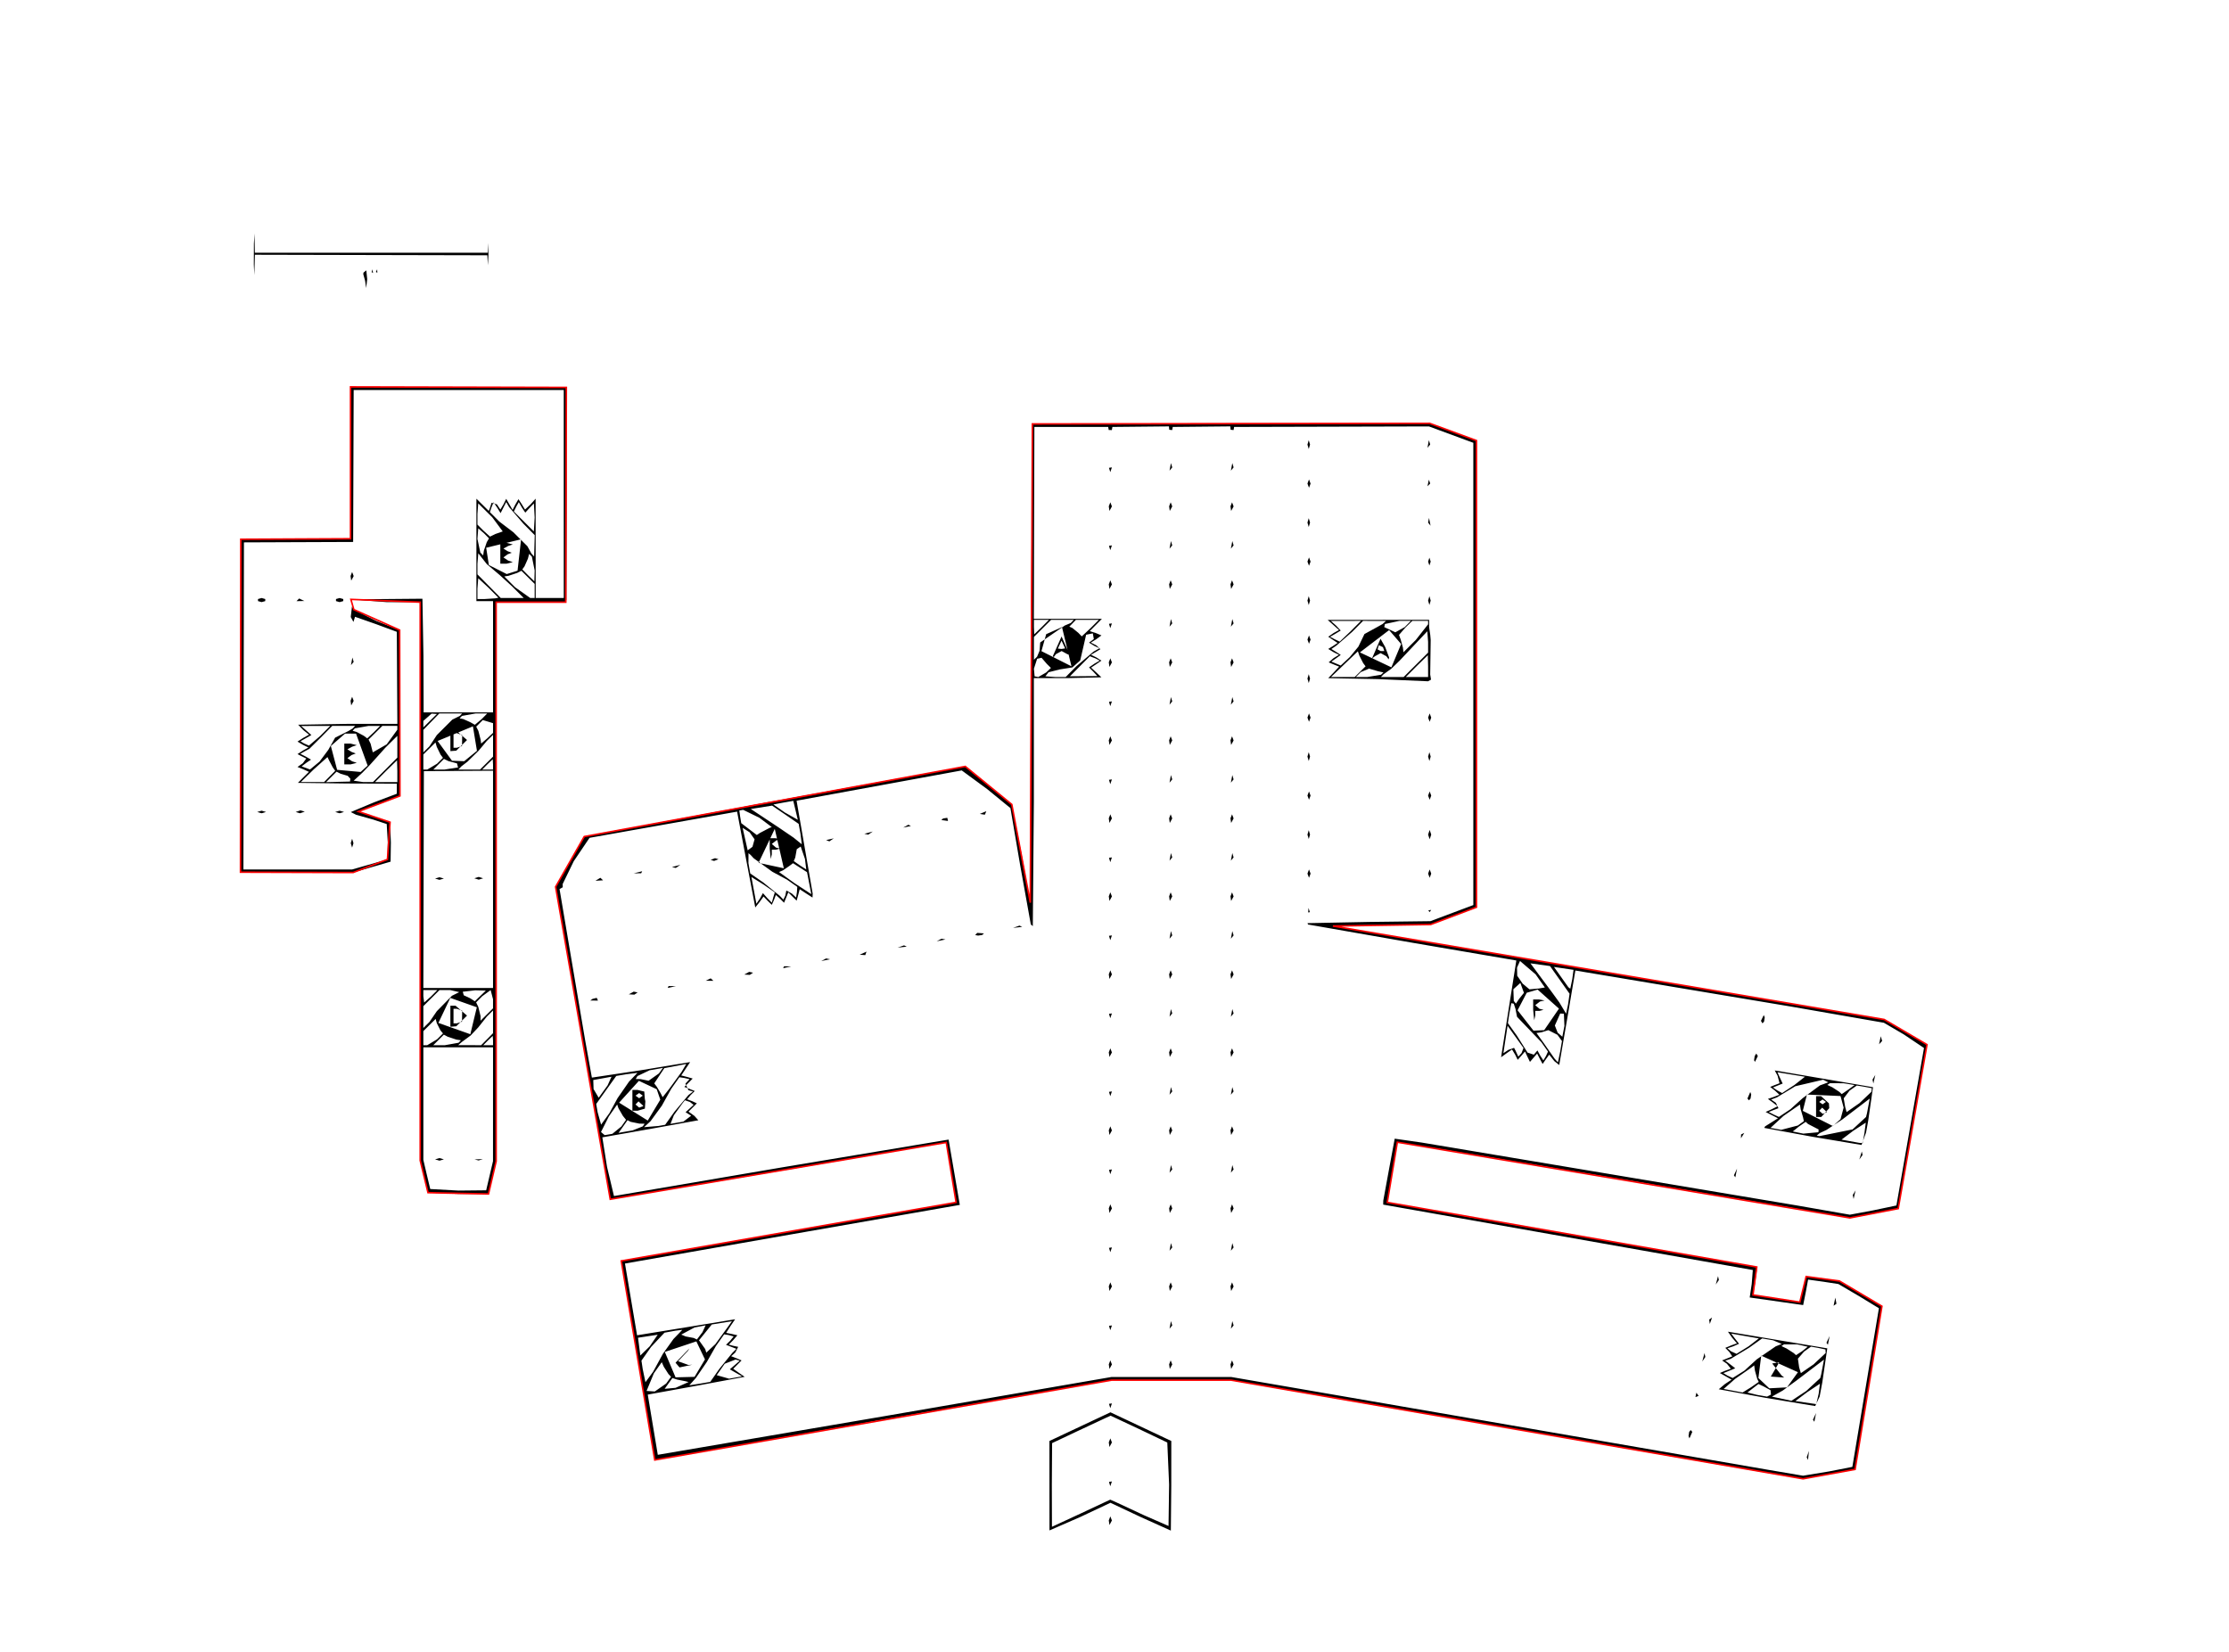 <?xml version="1.0" encoding="UTF-8" standalone="no"?>
<!-- Created with Inkscape (http://www.inkscape.org/) -->

<svg
   xmlns:dc="http://purl.org/dc/elements/1.1/"
   xmlns:cc="http://creativecommons.org/ns#"
   xmlns:rdf="http://www.w3.org/1999/02/22-rdf-syntax-ns#"
   xmlns:svg="http://www.w3.org/2000/svg"
   xmlns="http://www.w3.org/2000/svg"
   xmlns:sodipodi="http://sodipodi.sourceforge.net/DTD/sodipodi-0.dtd"
   xmlns:inkscape="http://www.inkscape.org/namespaces/inkscape"
   width="378.001mm"
   height="280.106mm"
   viewBox="0 0 378.001 280.106"
   version="1.1"
   id="svg8"
   inkscape:version="0.92.4 (5da689c313, 2019-01-14)"
   sodipodi:docname="tippy_1_layer_drawing.v1.3.1.svg">
  <defs
     id="defs2" />
  <sodipodi:namedview
     id="base"
     pagecolor="#ffffff"
     bordercolor="#666666"
     borderopacity="1.0"
     inkscape:pageopacity="0.0"
     inkscape:pageshadow="2"
     inkscape:zoom="1.0055287"
     inkscape:cx="694.64809"
     inkscape:cy="493.27907"
     inkscape:document-units="mm"
     inkscape:current-layer="layer3"
     showgrid="false"
     fit-margin-top="0"
     fit-margin-left="0"
     fit-margin-right="0"
     fit-margin-bottom="0"
     inkscape:window-width="1278"
     inkscape:window-height="1368"
     inkscape:window-x="-7"
     inkscape:window-y="0"
     inkscape:window-maximized="0" />
  <g
     inkscape:groupmode="layer"
     id="layer4"
     inkscape:label="Layer 1"
     style="display:none">
    <path
       style="display:inline;fill:none;stroke:#ff0000;stroke-width:0.265px;stroke-linecap:butt;stroke-linejoin:miter;stroke-opacity:1"
       d="m 111.041,247.611 77.488,-13.544 h 20.228"
       id="path4547"
       inkscape:connector-curvature="0" />
  </g>
  <g
     inkscape:groupmode="layer"
     id="layer2"
     inkscape:label="Layer 2"
     style="display:inline">
    <path
       style="fill:#000000;stroke-width:0.176"
       d="m 177.974,259.556 -0.005,-7.629 -0.003,-7.541 5.174,-2.432 5.174,-2.432 5.159,2.432 5.159,2.432 -0.004,7.564 -0.073,7.634 -5.157,-2.323 -5.088,-2.393 -5.068,2.388 -5.269,2.299 z m 5.391,-2.918 4.908,-2.301 0.805,0.349 4.896,2.281 4.189,1.834 0.098,-7.034 -0.309,-7.122 -4.955,-2.366 -4.646,-2.18 -0.733,0.325 -4.967,2.325 -4.233,2 -0.046,7.095 0.02,7.095 4.974,-2.301 z m 4.699,-5.315 0.495,-0.072 -0.275,0.808 z m 0.079,-5.913 -0.113,-0.789 0.265,-0.676 0.265,0.695 z m 0,13.229 -0.113,-0.789 0.265,-0.676 0.265,0.695 z m 113.305,-8.543 -48.242,-8.358 -44.45,-7.673 h -10.114 -10.114 l -37.776,6.519 -39.712,7.025 -0.147,-0.73 -2.764,-16.521 -2.771,-16.514 28.363,-4.943 28.418,-4.982 -1.664,-10.159 -28.449,4.864 -28.537,4.769 -7.362,-42.176 -1.676,-9.683 -0.229,-1.129 2.361,-4.163 2.497,-4.367 32.379,-6.048 32.242,-5.844 3.829,3.12 4.056,3.327 1.642,8.392 1.493,8.263 0.078,-40.502 0.279,-40.687 33.823,-0.104 33.544,0.003 3.969,1.46 3.969,1.46 v 39.575 39.575 l -3.881,1.464 -3.881,1.464 -3.881,0.008 -8.29,0.13 -4.41,0.121 2.293,0.394 20.726,3.488 64.647,10.958 5.821,1.005 3.528,2.038 3.732,2.23 -4.878,27.81 -4.229,0.858 -3.965,0.72 -10.147,-1.766 -29.99,-5.028 -28.181,-4.701 -8.432,-1.343 -1.704,10.206 14.152,2.531 46.964,8.137 1.543,0.29 -0.008,0.642 -0.322,2.366 -0.314,1.724 0.366,0.079 7.583,1.147 0.547,-2.135 0.521,-2.209 2.922,0.344 2.728,0.418 3.528,2.067 3.673,2.21 -4.55,27.67 -8.824,1.599 -4.322,-0.705 z m 8.643,-0.531 4.036,-0.787 4.505,-26.904 -3.47,-2.112 -3.396,-1.992 -2.555,-0.395 -2.59,-0.359 -0.39,2.105 -0.444,2.215 -9.067,-1.286 0.343,-2.29 0.184,-2.369 -33.971,-6.013 -28.71,-5.078 0.013,-0.671 1,-5.457 0.939,-5.056 4.602,0.662 34.572,5.793 28.925,4.852 9.082,1.587 3.883,-0.721 4.018,-0.844 4.677,-26.708 -3.428,-2.303 -3.378,-1.977 -5.353,-0.934 -10.292,-1.794 -36.672,-6.133 -1.322,7.823 -1.413,8.202 -0.827,-0.653 -0.873,-1.102 -0.571,0.786 -0.547,0.794 -0.478,-0.882 -0.456,-0.882 -0.606,0.706 -0.606,0.706 -0.432,-0.882 -0.411,-0.878 -0.615,0.706 -0.62,0.702 -0.437,-0.882 -0.526,-0.874 -1,0.698 -0.855,0.622 1.289,-8.207 1.294,-8.202 -17.612,-3.009 -17.713,-3.096 -0.088,-0.228 10.455,-0.206 10.378,-0.129 3.645,-1.368 3.645,-1.368 V 114.296 75.099 l -3.762,-1.39 -3.762,-1.39 -16.521,0.044 -16.521,0.044 -0.092,0.529 -0.496,-0.047 -0.056,-0.576 -4.882,0.047 -4.882,0.047 -0.092,0.529 -0.496,-0.047 -0.056,-0.576 -4.794,0.047 -4.794,0.047 -0.092,0.529 -0.531,-0.01 -0.09,-0.519 h -6.26 -6.26 l -0.045,16.272 -0.045,16.272 h 5.772 5.772 l -1.031,1.042 -1.031,1.042 0.993,0.313 0.993,0.417 -0.903,0.66 -0.903,0.555 0.947,0.48 0.683,0.64 -0.93,0.555 -0.666,0.395 0.884,0.434 0.886,0.555 -0.879,0.601 -0.879,0.584 0.873,0.81 0.879,0.838 -5.724,0.132 h -5.733 v 20.98 l -0.176,21.088 -0.34,-0.298 -1.809,-10.064 -1.645,-9.657 -3.938,-3.219 -4.322,-3.172 -28.006,5.136 2.731,15.763 -0.028,0.661 -1.098,-0.706 -1.077,-0.706 -0.253,0.97 -0.269,0.97 -0.715,-0.706 -0.698,-0.706 -0.357,0.882 -0.361,0.882 -0.698,-0.7 -0.692,-0.62 -0.33,0.877 -0.36,0.797 -0.718,-0.706 -0.679,-0.706 -0.708,0.982 -0.697,0.873 -1.549,-8.134 -1.531,-8.116 -25.025,4.442 -2.677,3.966 -1.879,3.87 0.011,0.551 -0.542,0.298 1.656,9.816 2.69,15.852 1.138,6.314 8.356,-1.257 8.306,-1.374 -0.728,1.096 -0.781,1.169 0.97,0.247 0.97,0.277 -0.706,0.722 -0.706,0.696 0.882,0.341 0.882,0.356 -0.717,0.712 -0.573,0.691 0.893,0.336 0.75,0.353 -0.706,0.707 -0.706,0.694 1.005,0.728 0.661,0.74 -8.281,1.492 -7.998,1.405 0.794,5.004 1.181,4.952 28.47,-4.858 28.275,-4.718 1.901,11.076 -28.386,4.966 -28.398,4.981 2.053,12.168 8.317,-1.354 8.31,-1.362 -0.776,1.134 -0.742,1.169 0.999,0.2 0.906,0.208 -0.728,0.843 -0.728,0.742 0.684,0.19 0.904,0.191 -0.489,0.961 -0.701,0.628 0.882,0.335 0.882,0.378 -0.706,0.719 -0.706,0.701 0.97,0.689 0.97,0.674 -8.158,1.513 -8.277,1.499 1.701,10.213 38.489,-6.564 38.423,-6.63 h 10.181 10.181 l 42.912,7.406 48.292,8.361 5.733,0.972 4.322,-0.712 z m -3.704,-2.417 0.382,-1.087 -0.161,1.544 z m -20.043,-3.601 0.109,-0.706 0.267,-0.309 0.262,0.309 -0.48,1.102 z m 21.101,-2.767 0.531,-1.138 -0.29,1.48 z m -7.976,-3.7 -7.999,-1.468 1.033,-0.87 1.144,-0.759 -0.994,-0.563 -0.994,-0.563 0.852,-0.365 1.014,-0.365 -0.665,-0.834 -0.823,-0.569 0.693,-0.276 1.031,-0.412 -0.488,-0.731 -0.691,-0.713 1.055,-0.441 0.92,-0.322 -0.808,-0.946 -0.721,-1.033 16.845,2.825 -0.839,5.746 -0.453,2.425 -0.756,1.613 z m 8.944,-0.698 0.223,-1.714 -2.154,1.432 -2.02,1.514 3.544,0.522 z m -2.106,-0.474 2.373,-2.194 0.158,-0.607 0.479,-2.52 -4.697,3.571 -2.291,1.671 -1.848,1.034 3.311,0.706 z m -5.981,0.611 -0.069,-0.744 -1.171,-0.638 -0.878,-0.418 -1.875,1.448 1.632,0.402 1.699,0.295 0.663,-0.345 z m -3.371,-1.246 1.301,-0.908 -0.256,-0.495 -0.388,-1.401 -0.132,-0.907 -0.441,0.343 -2.795,1.949 -1.94,1.708 3.206,0.6 z m 6.09,0.021 1.855,-2.574 -6.227,-2.802 -0.478,3.794 1.842,1.743 z m -2.744,-1.832 1.809,-3.068 0.573,0.433 -0.397,0.148 -1.752,0.263 1.584,2.023 0.45,0.369 z m -4.478,-1.007 2.095,-1.913 3.209,-2.202 1.027,-0.413 -1.474,-0.619 -1.852,-0.313 -2.203,1.576 -3.13,1.884 -0.927,0.308 0.458,0.333 0.849,0.651 0.392,0.317 -1.004,0.407 -1.004,0.407 0.67,0.412 0.901,0.417 z m 11.735,-1.067 2.043,-1.916 -0.033,-0.607 -1.283,-0.273 -1.171,-0.204 -1.171,0.835 -1.051,1.207 0.211,1.472 0.291,0.982 2.164,-1.496 z m -1.96,-2.218 0.96,-0.767 -1.78,-0.402 -2.232,-0.005 -0.446,0.292 0.883,0.42 1.202,0.772 0.39,0.352 1.024,-0.661 z m -9.048,-0.851 1.72,-1.327 -4.687,-0.819 0.634,0.843 0.698,0.882 -0.986,0.433 -0.994,0.338 0.597,0.502 0.949,0.436 z m -9.033,8.626 0.157,-0.743 0.388,0.536 z m -99.373,-4.767 -0.113,-0.789 0.265,-0.676 0.265,0.695 z m 10.231,0 -0.113,-0.789 0.265,-0.676 0.265,0.695 z m 10.407,0 -0.113,-0.789 0.265,-0.676 0.265,0.695 z m 79.891,-1.27 0.381,-1.429 0.143,0.661 z m 21.067,-3.182 0.531,-1.138 -0.29,1.48 z m -121.674,-2.864 0.495,-0.072 -0.275,0.808 z m 10.266,0.486 0.239,-1.295 0.22,0.736 z m 10.407,0 0.239,-1.295 0.22,0.736 z m 81.103,-1.545 0.495,-0.352 -0.382,1.087 z m 21.102,-2.352 0.298,-1.375 0.186,1.038 z m -122.799,-2.502 -0.113,-0.789 0.265,-0.676 0.265,0.695 z m 10.231,0 -0.113,-0.789 0.265,-0.676 0.265,0.695 z m 10.407,0 -0.113,-0.789 0.265,-0.676 0.265,0.695 z m 82.184,-1.094 0.381,-1.429 0.143,0.661 z m -102.9,-6.222 0.495,-0.072 -0.275,0.808 -0.22,-0.736 z m 10.266,0.486 0.239,-1.295 0.22,0.736 z m 10.407,0 0.239,-1.295 0.22,0.736 z m -20.594,-6.399 -0.113,-0.789 0.265,-0.676 0.265,0.695 z m 10.231,0 -0.113,-0.789 0.265,-0.676 0.265,0.695 z m 10.407,0 -0.113,-0.789 0.265,-0.676 0.265,0.695 z m 105.415,-3.044 0.473,-0.791 -0.331,1.454 z m -20.155,-3.349 0.531,-1.138 -0.29,1.48 z m -105.976,-0.924 0.495,-0.072 -0.275,0.808 -0.22,-0.736 z m 10.266,0.486 0.239,-1.295 0.22,0.736 z m 10.407,0 0.239,-1.295 0.22,0.736 z m 106.564,-2.234 0.427,-1.365 0.129,0.591 z m -8.007,-3.877 -8.112,-1.49 0.151,-0.265 1.221,-0.762 0.958,-0.609 -1.046,-0.534 -1.046,-0.534 1.014,-0.453 1.014,-0.514 -0.823,-0.652 -0.823,-0.591 0.94,-0.319 1.012,-0.391 -0.748,-0.698 -0.82,-0.626 0.603,-0.252 0.985,-0.373 -0.328,-1.269 -0.485,-0.902 16.664,2.843 -0.828,5.757 -0.354,1.94 -0.763,2.095 z m 8.88,-0.617 0.227,-1.764 -2.121,1.378 -1.992,1.506 3.03,0.55 0.552,0.017 z m -2.01,-0.617 2.277,-2.106 0.158,-0.605 0.477,-2.522 -4.7,3.58 -2.638,1.739 -1.135,0.537 -0.518,0.423 0.429,0.098 5.649,-1.144 z m -5.793,0.48 0.035,-0.469 -1.798,-0.932 -0.396,-0.362 -1.132,0.779 -1.059,0.853 1.792,0.367 2.558,-0.237 z m -3.496,-1.141 1.029,-0.738 -0.148,-0.679 -0.4,-1.355 -0.117,-0.788 -2.787,1.93 -2.205,2.033 1.817,0.331 z m 5.937,0.085 1.306,-1.161 0.529,-1.955 -0.531,-1.97 -5.694,-0.251 -0.7,2.765 z m -2.839,-3.294 v -1.764 h 0.855 l 1.323,1.215 0.053,0.819 -1.349,1.494 H 307.975 Z m 1.836,0.948 -0.799,-0.771 -0.508,0.529 0.598,0.529 z m -0.161,-1.742 -0.573,-0.408 -0.573,0.408 0.573,0.408 z m -6.022,1.24 2.053,-1.858 2.948,-2.181 1.416,-0.52 -0.864,-0.447 -4.726,1.106 -3.124,1.892 -0.981,0.367 0.807,0.553 0.437,0.915 -1.011,0.384 -0.63,0.263 0.791,0.413 0.922,0.421 z m 11.707,-1.03 2.036,-1.94 0.056,-0.599 -1.286,-0.244 -1.256,-0.207 -1.232,0.868 -0.992,1.302 0.246,1.457 0.242,0.882 2.186,-1.519 z m -1.891,-2.301 1.055,-0.768 -1.86,-0.305 -2.311,-0.01 -0.451,0.295 0.856,0.4 1.192,0.778 0.4,0.378 1.119,-0.768 z m -9.15,-0.773 1.791,-1.405 -4.647,-0.758 0.201,0.485 0.669,1.431 -1.033,0.412 -0.613,0.251 0.698,0.474 0.85,0.474 z m -9.056,9.031 0.019,-0.648 0.545,-0.257 -0.564,0.905 z m -107.096,-0.557 -0.113,-0.789 0.265,-0.676 0.265,0.695 z m 10.231,0 -0.113,-0.789 0.265,-0.676 0.265,0.695 z m 10.407,0 -0.113,-0.789 0.265,-0.676 0.265,0.695 z m 87.555,-6.184 0.48,-1.102 0.158,0.397 -0.109,0.706 -0.267,0.309 z m -108.271,-1.133 0.495,-0.072 -0.275,0.808 -0.22,-0.736 z m 10.266,0.486 0.239,-1.295 0.22,0.736 z m 10.407,0 0.239,-1.295 0.22,0.736 z m 108.809,-2.564 0.473,-0.791 -0.331,1.454 z m -20.086,-3.287 0.107,-0.706 0.265,-0.427 0.265,0.427 -0.479,0.985 z m -109.318,-0.549 -0.113,-0.789 0.265,-0.676 0.265,0.695 z m 10.231,0 -0.113,-0.789 0.265,-0.676 0.265,0.695 z m 10.407,0 -0.113,-0.789 0.265,-0.676 0.265,0.695 z m 109.877,-2.153 0.288,-1.362 0.232,0.803 z m -20.031,-3.972 0.48,-0.985 0.16,0.397 -0.109,0.706 -0.267,0.309 z m -110.562,-1.191 0.495,-0.072 -0.275,0.808 -0.22,-0.736 z m 10.266,0.486 0.239,-1.295 0.22,0.736 z m 10.407,0 0.239,-1.295 0.22,0.736 z m -108.634,-2.744 0.386,-0.279 0.707,-0.174 0.205,0.465 -1.298,-0.012 z m 6.531,-1.051 0.832,-0.457 0.66,0.138 -0.551,0.372 -0.941,-0.054 z m 6.597,-1.077 0.151,-0.328 1.228,0.021 z m 6.447,-1.23 0.843,-0.402 0.459,0.42 -1.302,-0.018 z m 68.464,-0.298 -0.113,-0.789 0.265,-0.676 0.265,0.695 z m 10.231,0 -0.113,-0.789 0.265,-0.676 0.265,0.695 z m 10.407,0 -0.113,-0.789 0.265,-0.676 0.265,0.695 z m -82.567,-0.747 0.832,-0.457 0.66,0.138 -0.551,0.372 -0.941,-0.054 z m 6.597,-1.077 0.151,-0.328 1.228,0.021 z m 6.456,-1.216 0.83,-0.438 0.661,0.134 z m 6.519,-1.071 1.158,-0.529 -0.21,0.595 -0.948,-0.067 z m 6.438,-1.205 1.087,-0.382 0.457,0.22 z m 6.622,-1.075 0.83,-0.438 0.661,0.133 z m 29.219,-0.925 0.495,-0.072 -0.275,0.808 z m 10.266,0.486 0.239,-1.295 0.22,0.736 z m 10.407,0 0.239,-1.295 0.22,0.736 z m -43.364,-0.617 0.344,-0.368 1.146,0.088 -0.309,0.267 -0.686,0.104 z m 6.429,-1.221 1.087,-0.382 0.457,0.22 z m 50.039,-2.613 0.061,-0.767 0.227,0.72 -0.288,0.047 z m 20.372,-0.356 0.498,-0.073 -0.278,0.367 -0.22,-0.294 z m -54.07,-1.592 -0.113,-0.789 0.265,-0.676 0.265,0.695 z m 10.231,0 -0.113,-0.789 0.265,-0.676 0.265,0.695 z m 10.407,0 -0.113,-0.789 0.265,-0.676 0.265,0.695 z m -107.81,-3.424 0.839,-0.507 0.463,0.425 z m 120.75,-1.216 0.265,-0.706 0.265,0.706 -0.265,0.706 z m 20.461,0 0.265,-0.706 0.265,0.706 -0.265,0.706 z m -134.719,-0.04 1.435,-0.36 -0.162,0.339 -1.273,0.022 z m 6.484,-1.068 1.429,-0.381 -0.768,0.524 z m 74.117,-1.569 0.495,-0.072 -0.275,0.808 z m 10.266,0.486 0.239,-1.295 0.22,0.736 z m 10.407,0 0.239,-1.295 0.22,0.736 z m -88.225,-0.135 0.743,-0.288 0.59,0.176 -0.743,0.288 z m 19.583,-3.359 1.294,-0.292 -0.744,0.507 z m 81.625,-0.931 0.22,-0.75 0.22,0.75 -0.22,0.75 z m 20.461,0 0.265,-0.794 0.265,0.794 -0.265,0.794 z m -95.603,-0.137 1.429,-0.381 -0.768,0.524 z m 6.589,-1.051 0.878,-0.485 0.428,0.213 z m 34.975,-0.787 -0.113,-0.789 0.265,-0.676 0.265,0.695 z m 10.231,0 -0.113,-0.789 0.265,-0.676 0.265,0.695 z m 10.407,0 -0.113,-0.789 0.265,-0.676 0.265,0.695 z m -49.149,-0.495 0.309,-0.267 0.706,-0.109 0.118,0.533 z m 6.526,-1.038 1.102,-0.459 -0.243,0.593 z m 55.562,-3.107 0.265,-0.706 0.265,0.706 -0.265,0.706 z m 20.461,0 0.265,-0.706 0.265,0.706 -0.265,0.706 z m -54.117,-2.676 0.495,-0.072 -0.275,0.808 z m 10.266,0.486 0.239,-1.295 0.22,0.736 z m 10.407,0 0.239,-1.295 0.22,0.736 z m 12.983,-4.425 0.22,-0.75 0.22,0.75 -0.22,0.75 z m 20.461,0 0.22,-0.75 0.22,0.75 -0.22,0.75 z m -54.039,-1.974 -0.113,-0.789 0.265,-0.676 0.265,0.695 z m 10.231,0 -0.113,-0.789 0.265,-0.676 0.265,0.695 z m 10.407,0 -0.113,-0.789 0.265,-0.676 0.265,0.695 z m 12.94,-4.64 0.265,-0.706 0.265,0.706 -0.265,0.706 z m 20.461,0 0.265,-0.706 0.265,0.706 -0.265,0.706 z m -54.117,-2.676 0.495,-0.072 -0.275,0.808 -0.22,-0.736 z m 10.266,0.486 0.239,-1.295 0.22,0.736 z m 10.407,0 0.239,-1.295 0.22,0.736 z m 12.983,-4.425 0.22,-0.75 0.22,0.75 -0.22,0.75 z m 20.461,0.456 -8.467,-0.367 -8.467,-0.166 0.963,-0.998 0.886,-0.956 -0.88,-0.349 -0.895,-0.374 0.826,-0.713 0.918,-0.565 -0.91,-0.445 -0.91,-0.55 0.794,-0.49 0.794,-0.529 -0.794,-0.529 -0.791,-0.52 0.913,-0.637 0.91,-0.502 -0.957,-0.857 -0.957,-0.857 8.599,-0.008 8.599,-0.008 v 1.224 l 0.193,1.344 0.072,0.848 -0.084,5.853 0.142,0.875 -0.5,0.277 z m -11.526,-1.629 0.92,-0.909 -0.407,-0.546 -0.65,-1.275 -0.243,-0.728 -2.281,2.183 -2.281,2.183 h 2.011 2.011 z m 3.541,0.518 0.415,-0.39 -0.933,-0.205 -1.509,-0.443 -1.409,0.595 -0.833,0.833 h 1.927 z m 5.911,-1.68 2.075,-2.07 v -1.811 l -0.135,-1.811 -4.699,4.987 -1.406,1.366 -1.344,0.966 -0.415,0.442 h 1.924 1.924 z m 2.075,0.218 -0.047,-1.852 -1.893,1.852 -1.846,1.852 h 1.893 1.893 z m -6.227,0.206 1.653,-3.957 -2.039,-2.359 -4.954,3.784 z m -3.297,-1.485 1.454,-3.359 0.795,1.411 0.663,1.772 -0.08,0.309 -0.389,-0.529 -0.97,-0.529 -0.97,0.529 -0.501,0.397 z m 1.871,-1.93 -0.704,-0.343 -0.216,0.713 0.519,0.281 h 0.627 z m -5.625,1.67 1.459,-1.77 1.024,-2.131 2.142,-1.174 0.933,-0.524 0.576,-0.524 -1.943,-0.005 -1.943,-0.005 -1.849,1.862 -2.687,2.337 -0.838,0.572 0.794,0.483 0.794,0.524 -0.794,0.572 -0.794,0.555 1.584,0.666 1.543,-1.437 z m 13.277,-5.557 v -0.576 h -1.338 -1.338 l -1.131,1.086 -1.131,1.296 0.289,0.788 0.378,1.367 0.089,0.788 2.092,-2.086 2.092,-2.662 z m -13.141,1.188 1.757,-1.764 -2.554,0.007 -2.554,0.007 0.879,0.775 0.794,0.849 -0.945,0.571 -0.86,0.496 0.771,0.404 0.863,0.412 1.849,-1.756 z m 9.172,-0.706 1.047,-1.058 h -1.946 l -2.453,0.529 -0.114,0.529 1.877,0.879 z m -50.07,6.757 -0.113,-0.789 0.265,-0.676 0.265,0.695 z m 10.231,0 -0.113,-0.789 0.265,-0.676 0.265,0.695 z m 10.407,0 -0.113,-0.789 0.265,-0.676 0.265,0.695 z m 12.94,-4.64 0.265,-0.706 0.265,0.706 -0.265,0.706 z m -33.656,-2.676 0.495,-0.072 -0.275,0.808 -0.22,-0.736 z m 10.266,0.486 0.239,-1.295 0.22,0.736 z m 10.407,0 0.239,-1.295 0.22,0.736 z m 12.983,-4.425 0.22,-0.75 0.22,0.75 -0.22,0.75 z m 20.461,0 0.22,-0.75 0.22,0.75 -0.22,0.75 z m -54.039,-1.974 -0.113,-0.789 0.265,-0.676 0.265,0.695 z m 10.231,0 -0.113,-0.789 0.265,-0.676 0.265,0.695 z m 10.407,0 -0.113,-0.789 0.265,-0.676 0.265,0.695 z m 12.94,-4.64 0.265,-0.706 0.265,0.706 -0.265,0.706 z m 20.461,0 0.22,-0.661 0.22,0.661 -0.22,0.661 z m -54.117,-2.676 0.495,-0.072 -0.275,0.808 z m 10.266,0.486 0.239,-1.295 0.22,0.736 z m 10.407,0 0.239,-1.295 0.22,0.736 z m 12.983,-4.425 0.22,-0.75 0.22,0.75 -0.22,0.75 z m 20.461,0 0.154,-0.794 0.263,1.321 z m -54.039,-1.974 -0.113,-0.789 0.265,-0.676 0.265,0.695 z m 10.231,0 -0.113,-0.789 0.265,-0.676 0.265,0.695 z m 10.407,0 -0.113,-0.789 0.265,-0.676 0.265,0.695 z m 12.94,-4.64 0.265,-0.706 0.265,0.706 -0.265,0.706 z m 20.353,0.454 0.24,-1.116 0.22,0.648 z m -54.01,-3.13 0.495,-0.072 -0.275,0.808 z m 10.266,0.486 0.239,-1.295 0.22,0.736 z m 10.407,0 0.239,-1.295 0.22,0.736 z m 12.983,-4.425 0.22,-0.75 0.22,0.75 -0.22,0.75 z m 20.354,0.544 0.239,-1.295 0.22,0.736 z m -131.03,160.044 1.924,-1.343 0.829,-1.152 -0.444,-0.465 -0.788,-1.235 -0.344,-0.77 -1.342,1.895 -1.235,2.982 z m 3.52,-0.617 2.205,-0.984 -0.595,-0.149 -1.345,-0.265 -0.801,-0.265 -1.316,1.832 z m 4.175,-0.717 1.706,-0.296 1.522,-2.175 2.219,-2.735 0.697,-0.69 -0.882,-0.341 -0.882,-0.341 0.721,-0.708 0.573,-0.713 -0.879,-0.243 -0.732,-0.11 -1.401,1.984 -1.531,2.689 -1.854,2.709 -1.121,1.262 z m -7.993,-1.992 1.667,-3.061 1.796,-2.512 1.502,-1.555 -1.191,0.148 -1.839,0.338 -2.276,2.427 -1.628,2.311 0.215,1.432 0.462,2.226 z m 12.896,1.16 2.2,-0.396 -1.04,-0.595 -1.04,-0.595 0.842,-0.73 0.842,-0.73 -0.699,-0.21 -1.849,0.717 -1.358,1.94 z m -5.86,-0.311 1.766,-2.958 -1.46,-3.058 -5.347,1.786 1.822,4.311 3.219,-0.081 z m -2.548,-1.601 -0.677,-0.797 2.354,-2.42 -0.249,0.402 -1.67,1.763 1.74,0.635 0.676,-0.041 z m -5.049,-3.581 1.345,-1.96 -3.333,0.507 0.392,3.014 z m 13.231,-3.26 0.706,-0.996 -3.415,0.554 -2.168,2.685 0.529,0.746 0.522,0.738 0.182,0.607 1.543,-1.445 z m -4.288,0.859 0.529,-1.154 -1.895,0.367 -2.237,1.204 0.753,0.315 1.373,0.258 0.529,0.257 z m -15.286,-33.633 1.534,-1.25 0.791,-1.124 -0.534,-0.665 -0.753,-1.3 -0.218,-0.635 -1.409,2.016 -1.335,2.648 0.627,0.534 z m 3.46,-0.587 1.7,-0.678 0.319,-0.448 -0.916,-0.022 -1.452,-0.299 -0.536,-0.277 -0.759,1.076 -0.759,1.076 0.51,-0.099 1.891,-0.328 z m 4.351,-0.746 1.147,-0.205 1.583,-2.219 2.364,-2.819 0.781,-0.6 -0.777,-0.223 -0.519,-1.113 0.706,-0.762 -0.904,-0.202 -0.823,-0.122 -1.369,1.943 -1.606,2.884 -1.911,2.621 -1.1,1.019 z m -8.3,-2.189 1.375,-2.532 1.938,-2.795 1.435,-1.497 -1.828,0.233 -1.764,0.292 -1.702,2.379 -1.702,2.379 0.242,1.41 0.587,2.097 z m 12.533,1.454 1.32,-1.001 -0.945,-0.6 1.359,-1.238 -0.604,-0.491 -0.866,-0.297 -0.396,0.491 -1.479,2.054 -0.574,1.46 z m -6.038,-0.183 2.124,-3.542 -0.609,-1.778 -3.014,-1.417 -3.358,3.704 z m -2.605,-3.431 v -1.764 h 0.869 l 1.147,0.277 0.093,1.247 0.088,0.41 -0.081,1.241 -1.235,0.353 h -0.882 z m 1.877,0.968 -0.841,-0.792 -0.508,0.529 0.623,0.529 z m -0.113,-1.762 -0.617,-0.441 -0.617,0.441 0.617,0.441 z m -5.969,-1.746 0.662,-1.466 -1.66,0.304 -1.432,0.26 0.05,1.531 0.866,1.47 1.514,-2.099 z m 10.483,0.555 2.051,-2.822 0.807,-1.359 -3.724,0.71 -1.708,2.582 0.444,0.584 0.645,1.089 0.335,0.672 z m -1.778,-2.578 0.676,-0.947 -0.515,0.105 -1.75,0.307 -2.055,0.981 -0.291,0.501 0.826,0.016 1.35,0.281 1.759,-1.244 z m 152.84,-3.727 0.299,-1.768 -0.769,-1.056 -1.545,-0.788 -1.175,0.368 -0.835,0.111 1.281,1.787 1.774,2.541 0.582,0.664 z m -2.39,0.725 0.317,-0.703 -1.124,-1.596 -1.727,-1.799 -2.396,-2.503 -0.265,-1.35 -0.294,-0.878 -0.417,-0.083 -0.348,1.86 -0.225,1.523 1.515,2.109 1.816,2.887 1.065,0.355 0.615,-0.719 0.481,0.891 0.522,0.802 0.467,-0.795 z m -4.16,-0.459 0.324,-0.856 -2.702,-3.77 -0.708,4.659 0.84,-0.565 0.975,-0.344 0.236,0.454 0.481,1.035 z m 7.266,-4.595 -0.09,-2.073 -0.626,-0.03 -0.907,2.033 0.471,1.207 0.798,0.694 0.353,-1.831 z m -3.432,0.717 2.504,-3.65 -3.613,-3.231 -1.851,0.537 -1.553,2.973 2.706,3.463 1.806,-0.091 z m -1.869,-3.444 v -1.764 h 0.97 l 0.97,0.176 -0.794,0.176 -0.794,0.617 0.706,0.617 0.706,0.176 -0.706,0.176 h -0.706 v 0.794 l -0.176,0.794 z m 5.913,-0.9 0.261,-1.834 -3.318,-4.693 -3.317,-0.46 3.735,5.023 1.151,1.587 1.161,1.923 z m -8.308,-0.944 0.83,-1.044 -0.607,-1.678 -1.185,1.073 0.071,1.984 0.363,0.451 0.528,-0.786 z m 3.305,-1.772 1.073,-0.176 -1.565,-2.227 -2.651,-2.268 -0.504,1.126 0.03,1.379 0.928,1.344 1.147,0.958 1.543,-0.135 z m 5.719,-1.583 0.216,-1.586 -3.317,-0.489 2.439,3.438 0.328,0.245 z m -137.744,-13.698 0.493,-0.905 0.753,0.856 0.755,0.773 0.255,-0.917 0.253,-0.834 -1.942,-1.345 -2.023,-1.264 0.839,4.541 z m 4.283,-0.462 0.185,-0.882 0.945,0.526 0.707,0.66 0.144,-0.944 0.057,-0.857 -1.757,-1.235 -2.469,-1.327 -3.167,-2.291 -0.53,-0.573 -0.352,-0.29 -0.01,1.678 0.309,1.76 2.243,1.557 2.743,2.218 0.634,0.661 0.318,-0.661 z m 4.416,-0.265 -0.726,-3.727 -2.379,-1.521 -0.61,0.463 -1.093,0.75 -0.665,0.287 2.605,1.877 z m -4.66,-4.389 -1.536,-6.679 -2.747,5.763 z m -2.392,-3.328 v -1.764 h 0.97 l 0.97,0.176 -0.794,0.176 -0.794,0.617 0.706,0.617 0.706,0.176 -0.706,0.176 h -0.706 v 0.794 l -0.176,0.794 z m 5.978,1.752 -0.726,-2.111 -0.666,0.453 -0.253,1.405 -0.253,0.606 1.003,0.711 1.112,0.711 z m -8.905,-2.06 0.357,-1.272 -0.835,-1.191 -1.19,-0.757 0.858,3.821 z m 8.135,-2.246 -0.297,-1.649 -2.147,-1.484 -2.359,-1.608 -3.612,0.571 4.722,3.131 2.532,1.727 1.395,1.128 z m -6.868,-0.109 1.651,-0.864 0.356,-0.132 -2.102,-1.579 -2.748,-1.341 -0.651,0.106 0.117,0.9 0.208,1.253 2.64,2.011 z m 6.422,-2.231 -0.768,-3.209 -1.788,0.312 -1.586,0.301 1.938,1.356 z m 42.111,-24.98 0.815,-0.77 -0.693,-0.685 -0.894,-1.038 -0.75,0.165 -0.549,1.69 0.118,1.29 0.628,0.118 z m 5.164,-1.092 2.864,-2.439 1.015,-0.577 -0.883,-0.414 -0.883,-0.543 0.811,-0.605 -0.17,-0.968 -1.134,0.235 -0.465,2.033 -0.542,2.332 -1.323,1.178 -2.143,0.34 -1.896,0.477 -0.546,0.688 1.723,0.124 h 1.723 z m 3.525,1.7 -0.706,-0.767 -0.706,-0.705 0.91,-0.626 0.91,-0.526 -0.727,-0.371 -0.958,-0.371 -3.375,3.405 4.651,-0.039 z m -4.393,-1.659 -1.603,-6.645 -2.681,1.197 -0.806,2.877 z m -3.147,-1.75 1.469,-3.307 1.384,3.131 -0.402,-0.132 -0.97,-0.529 -0.97,0.529 -0.389,0.529 z m 2.072,-1.284 -0.606,-1.317 -0.629,1.344 0.617,0.067 0.617,-0.094 z m -4.332,0.4 0.108,-1.407 4.177,-2.879 1.011,-0.425 0.512,-0.535 h -1.925 -1.925 l -1.459,1.451 -1.459,1.451 v 1.933 1.933 l 0.535,-0.512 z m 8.649,-3.837 1.407,-1.409 h -1.946 -1.946 l -0.559,0.577 -0.559,0.577 0.517,0.229 1.009,0.822 0.581,0.603 z m -8.286,-0.174 1.225,-1.235 h -1.274 -1.274 v 1.235 l 0.049,1.235 1.274,-1.235 z m 11.411,131.732 0.495,-0.072 -0.275,0.808 z m -115.482,-35.821 -0.7,-2.84 -0.621,-2.619 v -47.343 -47.343 l -5.689,-0.003 -6.066,-0.473 12.127,-0.105 0.171,9.708 0.032,9.569 h 5.886 5.886 v -9.437 -9.437 h -1.411 -1.411 v -8.682 -8.682 l 1.051,1.04 1.051,1.04 0.182,-0.48 0.292,-0.915 0.896,0.271 0.593,0.885 0.542,-0.911 0.446,-0.911 0.543,0.94 0.543,0.94 0.462,-0.911 0.53,-0.911 0.552,0.838 0.561,0.926 0.939,-0.882 0.861,-0.97 0.006,8.423 0.006,8.423 h 2.381 2.381 V 83.785 66.146 h -17.815 -17.814 l -0.045,12.884 -0.045,12.884 -9.26,0.036 -9.26,0.036 -0.045,27.737 -0.045,27.737 9.217,-1.8e-4 9.217,-1.7e-4 2.999,-0.855 2.999,-0.855 0.048,-2.912 -0.176,-3.083 -2.253,-0.743 -2.964,-0.839 -0.876,-0.448 3.934,-1.646 3.874,-1.465 v -0.853 -0.853 l -8.349,-0.029 -8.427,-0.107 0.896,-0.911 0.974,-0.963 -0.97,-0.436 -0.97,-0.387 0.905,-0.638 0.582,-0.794 -0.905,-0.447 -0.579,-0.307 0.926,-0.606 0.923,-0.509 -0.926,-0.453 -0.923,-0.549 0.981,-0.634 0.978,-0.539 -0.97,-0.774 -0.882,-0.917 8.458,-0.143 h 8.37 l -0.046,-7.804 -0.046,-7.804 -3.44,-1.273 -3.651,-1.28 -0.265,0.877 -0.456,-0.84 0.209,-1.808 0.315,0.55 3.841,1.942 3.926,1.532 0.095,14.134 -0.045,13.994 -3.44,1.296 -3.603,1.352 2.512,0.82 2.857,0.983 0.133,3.459 -0.048,3.24 -3.175,0.921 -3.175,0.921 -9.488,0.011 -9.613,-0.066 -0.037,-28.272 0.088,-28.195 9.305,-0.046 9.305,-0.046 v -12.876 -12.876 l 18.3,0.045 18.3,0.045 0.048,17.815 -0.048,18.212 -0.096,0.397 h -5.906 -5.906 l 0.002,47.405 0.002,47.405 -0.651,2.778 -0.651,2.778 h -5.089 l -5.168,-0.22 z m 10.44,-2.866 0.58,-2.469 0.003,-9.657 0.003,-9.657 h -5.909 -5.909 v 9.546 9.546 l 0.538,2.316 0.63,2.627 4.788,0.265 4.696,-0.047 z m -9.248,-2.778 0.75,-0.22 0.75,0.22 -0.75,0.22 z m 6.699,0.011 1.415,-0.055 -0.724,0.232 -0.691,-0.176 z m -6.361,-20.369 1.01,-1 -0.427,-0.508 -0.622,-1.23 -0.195,-0.723 -1.045,1.034 -1.045,1.034 v 1.196 1.196 h 0.656 z m 3.654,0.58 0.394,-0.419 -0.775,-0.116 -1.449,-0.477 -0.674,-0.361 -0.897,0.897 -0.897,0.897 h 1.952 z m 4.832,-0.6 1.009,-1.019 v -1.93 -1.93 l -1.05,1.039 -1.463,1.847 -1.287,1.367 -1.492,1.098 -0.617,0.538 1.946,0.005 1.946,0.005 1.009,-1.019 z m 1.009,0.226 -0.051,-0.794 -0.83,0.794 -0.779,0.794 h 0.83 0.83 z m -3.851,-1.07 1.102,-4.575 -4.498,-1.587 -2.019,4.245 z m -3.381,-3.054 v -1.786 h 0.868 l 1.954,1.682 -1.822,1.807 -1,0.083 z m 1.97,0.921 0.031,-1.855 -0.882,-0.323 h -0.59 v 1.235 1.235 h 0.559 l 0.882,-0.292 z m -4.274,-1.77 2.57,-2.621 1.238,-0.615 -1.518,-0.347 h -1.831 l -1.371,1.363 -1.371,1.363 v 1.851 1.851 l 1.043,-1.032 z m 9.535,-2.034 -0.402,-1.549 -1.434,1.043 -1.032,1.043 0.376,0.777 0.376,1.553 v 0.777 l 1.058,-1.047 1.058,-1.047 z m -10.495,-0.491 1.047,-1.058 h -1.185 -1.185 v 1.058 l 0.138,1.058 z m 7.48,-1.021 -2.119,0.244 0.17,0.6 1.092,0.508 0.785,0.508 0.933,-0.905 0.933,-0.904 z m 3.015,-18.816 v -18.425 l -5.865,0.037 -5.865,0.037 -0.045,18.389 -0.045,18.389 h 5.91 5.91 z m -9.834,-0.139 0.75,-0.22 0.75,0.22 -0.75,0.22 z m 6.659,-0.044 0.75,-0.231 0.75,0.231 -0.75,0.231 z m -24.533,-17.271 0.943,-0.955 -0.405,-0.568 -0.596,-1.125 -0.309,-0.638 -2.321,2.08 -2.204,2.161 h 1.974 1.974 z m 3.511,0.382 -0.448,-0.485 -1.199,-0.354 -0.695,-0.354 -0.886,0.888 -0.886,0.888 2.028,-0.049 2.028,-0.049 z m 5.9,-1.502 2.07,-2.075 v -1.847 -1.847 l -2.043,2.026 -2.627,2.926 -1.264,1.307 -1.474,1.351 1.634,0.234 h 1.634 z m 2.07,0.223 -0.047,-1.852 -1.893,1.852 -1.846,1.852 h 1.893 1.893 z m -6.228,0.139 1.19,-1.08 -1.97,-5.429 -1.855,-5.3e-4 -2.414,2.104 1.065,4.041 3.985,0.365 z m -2.767,-3.05 v -1.764 h 1.058 l 1.058,0.265 -0.794,0.265 -0.794,0.441 0.706,0.441 0.706,0.265 -0.706,0.265 -0.706,0.529 0.794,0.529 0.794,0.265 -1.058,0.265 h -1.058 z m -4.189,1.279 1.476,-1.984 1.155,-2.064 2.228,-1.111 0.742,-0.441 0.414,-0.441 h -1.937 -1.937 l -1.912,1.94 -1.956,1.94 -0.793,0.425 -0.749,0.425 0.907,0.46 0.907,0.528 -0.794,0.534 -0.794,0.609 1.415,0.529 z m 19.915,0.37 1.008,-0.997 -0.412,-0.546 -0.636,-1.304 -0.224,-0.758 -1.028,1.017 -1.028,1.017 v 1.284 1.284 h 0.656 z m 3.565,0.632 -0.185,-0.693 -1.429,-0.377 -0.779,-0.377 -0.906,0.906 -0.906,0.906 h 1.87 z m 4.826,-0.732 1.107,-1.097 v -1.852 -1.852 l -1.072,1.053 -1.395,1.67 -1.854,1.816 -1.047,0.814 -0.518,0.545 h 1.836 1.836 z m 1.107,0.215 -0.051,-0.882 -0.919,0.882 -0.869,0.882 h 0.919 0.919 z m -4.89,-0.54 2.16,-1.761 -0.683,-4.153 -5.986,2.485 2.442,3.353 z m -2.342,-3.495 v -1.786 h 0.868 l 1.954,1.682 -1.822,1.807 -1,0.083 z m 1.97,0.921 0.031,-1.855 -0.882,-0.323 h -0.59 v 1.235 1.235 h 0.559 l 0.882,-0.292 z m -12.774,-0.285 1.808,-2.484 v -0.643 h -1.274 -1.274 l -1.167,1.158 -1.167,1.158 0.348,0.702 0.369,1.469 z m 8.503,-1.575 2.626,-2.62 1.294,-0.641 0.383,-0.407 h -1.94 -1.94 l -1.353,1.391 -1.354,1.391 v 1.911 1.911 l 1.027,-1.016 z m -19.748,0.124 1.669,-1.676 -2.466,0.007 -2.466,0.007 0.869,0.766 0.869,0.766 -0.924,0.528 -0.924,0.528 0.584,0.361 0.852,0.375 1.937,-1.661 z m 28.321,0.415 0.96,-0.908 v -1.65 l -1.741,-0.527 -1.113,1.123 0.368,0.722 0.368,1.435 0.099,0.713 1.058,-0.908 z m -19.237,-1.033 1.047,-1.058 h -1.948 l -2.335,0.412 -0.387,0.412 0.707,0.212 1.194,0.641 0.581,0.435 z m 9.773,-3.141 -1.395,1.234 v 1.103 l 1.153,-1.141 1.153,-1.141 z m 8.483,0.936 0.958,-0.97 h -1.948 l -2.342,0.419 -0.394,0.419 0.608,0.114 1.201,0.536 0.775,0.437 z m 2.287,-20.486 0.567,-0.113 -1.644,-1.651 -1.779,-1.651 -0.136,1.764 v 1.764 h 1.213 z m 2.917,-2.003 -2.123,-1.94 -2.202,-1.867 -1.44,-1.837 -0.143,1.791 v 1.791 l 1.975,2.001 1.975,2.001 h 1.947 1.947 z m 3.792,0.745 v -1.196 l -1.123,-1.113 -1.123,-1.113 -0.713,0.364 -1.451,0.482 -0.738,0.118 1.821,1.827 2.574,1.827 h 0.753 z m 0,-3.487 -0.468,-2.328 -0.468,-0.468 -0.204,0.802 -0.58,1.314 -0.377,0.512 0.999,1.014 1.048,1.014 0.05,-1.86 z m -2.899,0.052 0.599,-5.322 -5.919,1.43 0.454,2.932 3.027,1.534 z m -2.922,-2.955 v -1.764 h 1.058 l 1.058,0.265 -0.794,0.265 -0.794,0.441 0.706,0.441 0.706,0.265 -0.706,0.265 -0.706,0.529 0.794,0.529 0.794,0.265 -1.058,0.265 h -1.058 z m 3.908,-5.018 -2.418,-2.81 -0.492,-0.86 -0.478,0.942 -0.478,0.942 -0.566,-0.92 -0.623,-0.92 -0.34,0.832 -0.284,0.832 1.596,1.602 2.383,1.813 2.375,2.361 0.694,1.259 0.455,0.497 0.051,-1.811 0.051,-1.811 z m -6.205,3.132 0.377,-0.639 -0.842,-0.854 -0.98,-0.854 -0.139,1.798 0.485,2.305 0.485,0.507 0.119,-0.812 z m 1.441,-1.375 1.266,-0.441 -1.762,-2.383 -2.394,-2.381 -0.134,1.803 v 1.803 l 1.009,1.019 1.129,1.019 z m 6.677,-2.824 -0.132,-2.371 -0.75,0.783 -0.706,0.783 -0.593,-0.889 -0.505,-0.899 -0.421,0.741 -0.421,0.852 3.392,3.381 z m -31.187,55.254 0.231,-0.75 0.231,0.75 -0.231,0.75 z m -15.865,-5.292 0.75,-0.22 0.75,0.22 -0.75,0.22 z m 6.525,0 0.808,-0.275 0.736,0.22 -0.808,0.275 z m 6.704,0 0.75,-0.22 0.75,0.22 -0.75,0.22 z m 2.715,-18.07 -0.113,-0.789 0.265,-0.676 0.265,0.695 z m -0.043,-6.83 0.239,-1.295 0.22,0.736 z m -15.768,-10.866 v -0.347 l 0.617,-0.174 0.617,0.174 v 0.347 l -0.617,0.174 z m 6.531,0.01 0.449,-0.451 0.881,0.424 -1.33,0.027 z m 6.698,-0.01 v -0.347 l 0.617,-0.174 0.617,0.174 v 0.347 l -0.617,0.174 z m 2.582,-3.471 -0.113,-0.789 0.265,-0.676 0.265,0.695 z m 2.357,-50.848 -0.309,-1.117 0.027,-0.27 0.485,-0.383 0.149,1.499 -0.176,1.499 -0.176,-1.229 z m -18.874,-2.774 0.013,-3.528 0.101,-1.73 0.031,1.632 0.031,1.632 h 19.749 19.749 l 0.058,-1.632 0.061,1.896 -0.096,1.852 -0.099,-1.676 -19.705,-0.045 -19.705,-0.045 -0.051,1.721 -0.051,1.721 z m 19.977,1.302 0.144,-0.474 0.093,0.625 -0.237,-0.15 z m 0.724,-0.03 0.22,-0.444 0.025,0.586 -0.246,-0.143 z"
       id="path4529-7"
       inkscape:connector-curvature="0"
       sodipodi:nodetypes="cccccccccccccccccccccccccccccccccccccccccccccccccccccccccccccccccccccccccccccccccccccccccccccccccccccccccccccccccccccccccccccccccccccccccccccccccccccccccccccccccccccccccccccccccccccccccccccccccccccccccccccccccccccccccccccccccccccccccccccccccccccccccccccccccccccccccccccccccccccccccccccccccccccccccccccccccccccccccccccccccccccccccccccccccccccccccccccccccccccccccccccccccccccccccccccccccccccccccccccccccccccccccccccccccccccccccccccccccccccccccccccccccccccccccccccccccccccccccccccccccccccccccccccccccccccccccccccccccccccccccccccccccccccccccccccccccccccccccccccccccccccccccccccccccccccccccccccccccccccccccccccccccccccccccccccccccccccccccccccccccccccccccccccccccccccccccccccccccccccccccccccccccccccccccccccccccccccccccccccccccccccccccccccccccccccccccccccccccccccccccccccccccccccccccccccccccccccccccccccccccccccccccccccccccccccccccccccccccccccccccccccccccccccccccccccccccccccccccccccccccccccccccccccccccccccccccccccccccccccccccccccccccccccccccccccccccccccccccccccccccccccccccccccccccccccccccccccccccccccccccccccccccccccccccccccccccccccccccccccccccccccccccccccccccccccccccccccccccccccccccccccccccccccccccccccccccccccccccccccccccccccccccccccccccccccccccccccccccccccccccccccccccccccccccccccccccccccccccccccccccccccccccccccccccccccccccccccccccccccccccccccccccccccccccccccccccccccccccccccccccccccccccccccccccccccccccccccccccccccccccccccccccccccccccccccccccccccccccccccccccccccccccccccccccccccccccccccccccccccccccccccccccccccccccccccccccccccccccccccccccccccccccccccccccccccccccccccccccccccccccccccccccccccccccccccccccccccccccccccccccccccccccccccccccccccccccccccccccccccccccccccccccccccccccccccccccccccccccccccccccccccccccccccccccccccccccccccccccccccccccccccccccccccccccccccccccccccccccccccccccccccccccccccccccccccccccccccccccccccccccccccccccccccccccccccccccccccccccccccccccccccccccccccccccccccccccccccccccccccccccccccccccccccccccccccccccccccccccccccccccccccccccccccccccccccccccccccccccccccccccccccccccccccccccccccccccccccccccccccccccccccccccccccccccccccccccccccccccccccccccccccccccccccccccccccccccccccccccccccccccccccccccccccccccccccccccccccccccccccccccccccccccccccccccccccccccccccccccccccccccccccccccccccccccccccccccccccccccccccccccccccccccccccccccccccccccccccccccccccccccccccccccccccccccccccccccccccccccccccccccccccccccccccccccccccccccccccccccccccccccccccccccccccccccccccccccccccccccccccccccccccccccccccccccccccccccccccccccccccccccccccccccccccccccccccccccccccccccccccccccccccccccccccccccccccccccccccccccccccccccccccccccccccccccccccccccccccccccccccccccccccccccccccccccc" />
  </g>
  <g
     inkscape:groupmode="layer"
     id="layer3"
     inkscape:label="Layer 3"
     style="display:inline">
    <path
       style="fill:none;stroke:#ff0000;stroke-width:0.265px;stroke-linecap:butt;stroke-linejoin:miter;stroke-opacity:1"
       d="m 82.839,202.494 1.303,-5.556 -0.004,-94.809 h 11.811 l 0.095,-36.424 -36.601,-0.09 v 25.751 l -18.609,0.091 -0.051,56.467 19.101,0.055 5.821,-2.229 0.444,-6.311 -5.37,-1.803 7.042,-2.648 -0.05,-28.129 -7.767,-3.475 -0.499,-1.732 11.754,0.476 v 94.686 l 1.321,5.459 z"
       id="path4551"
       inkscape:connector-curvature="0" />
    <path
       style="fill:none;stroke:#ff0000;stroke-width:0.265px;stroke-linecap:butt;stroke-linejoin:miter;stroke-opacity:1"
       d="m 208.756,234.067 97.013,16.735 8.824,-1.599 4.55,-27.67 -7.201,-4.277 -5.65,-0.762 -1.068,4.344 -7.949,-1.226 0.644,-4.733 -62.659,-10.957 1.704,-10.206 76.75,12.837 8.194,-1.577 4.878,-27.81 -7.26,-4.268 -93.486,-15.845 16.581,-0.259 7.761,-2.928 V 74.715 l -7.938,-2.919 -67.366,0.101 -0.357,81.189 -3.135,-16.655 -7.885,-6.447 -64.621,11.893 -4.859,8.53 9.267,52.988 56.985,-9.633 1.664,10.159 -56.781,9.926 5.682,33.764 77.488,-13.544 h 20.228"
       id="path4549"
       inkscape:connector-curvature="0" />
  </g>
</svg>
